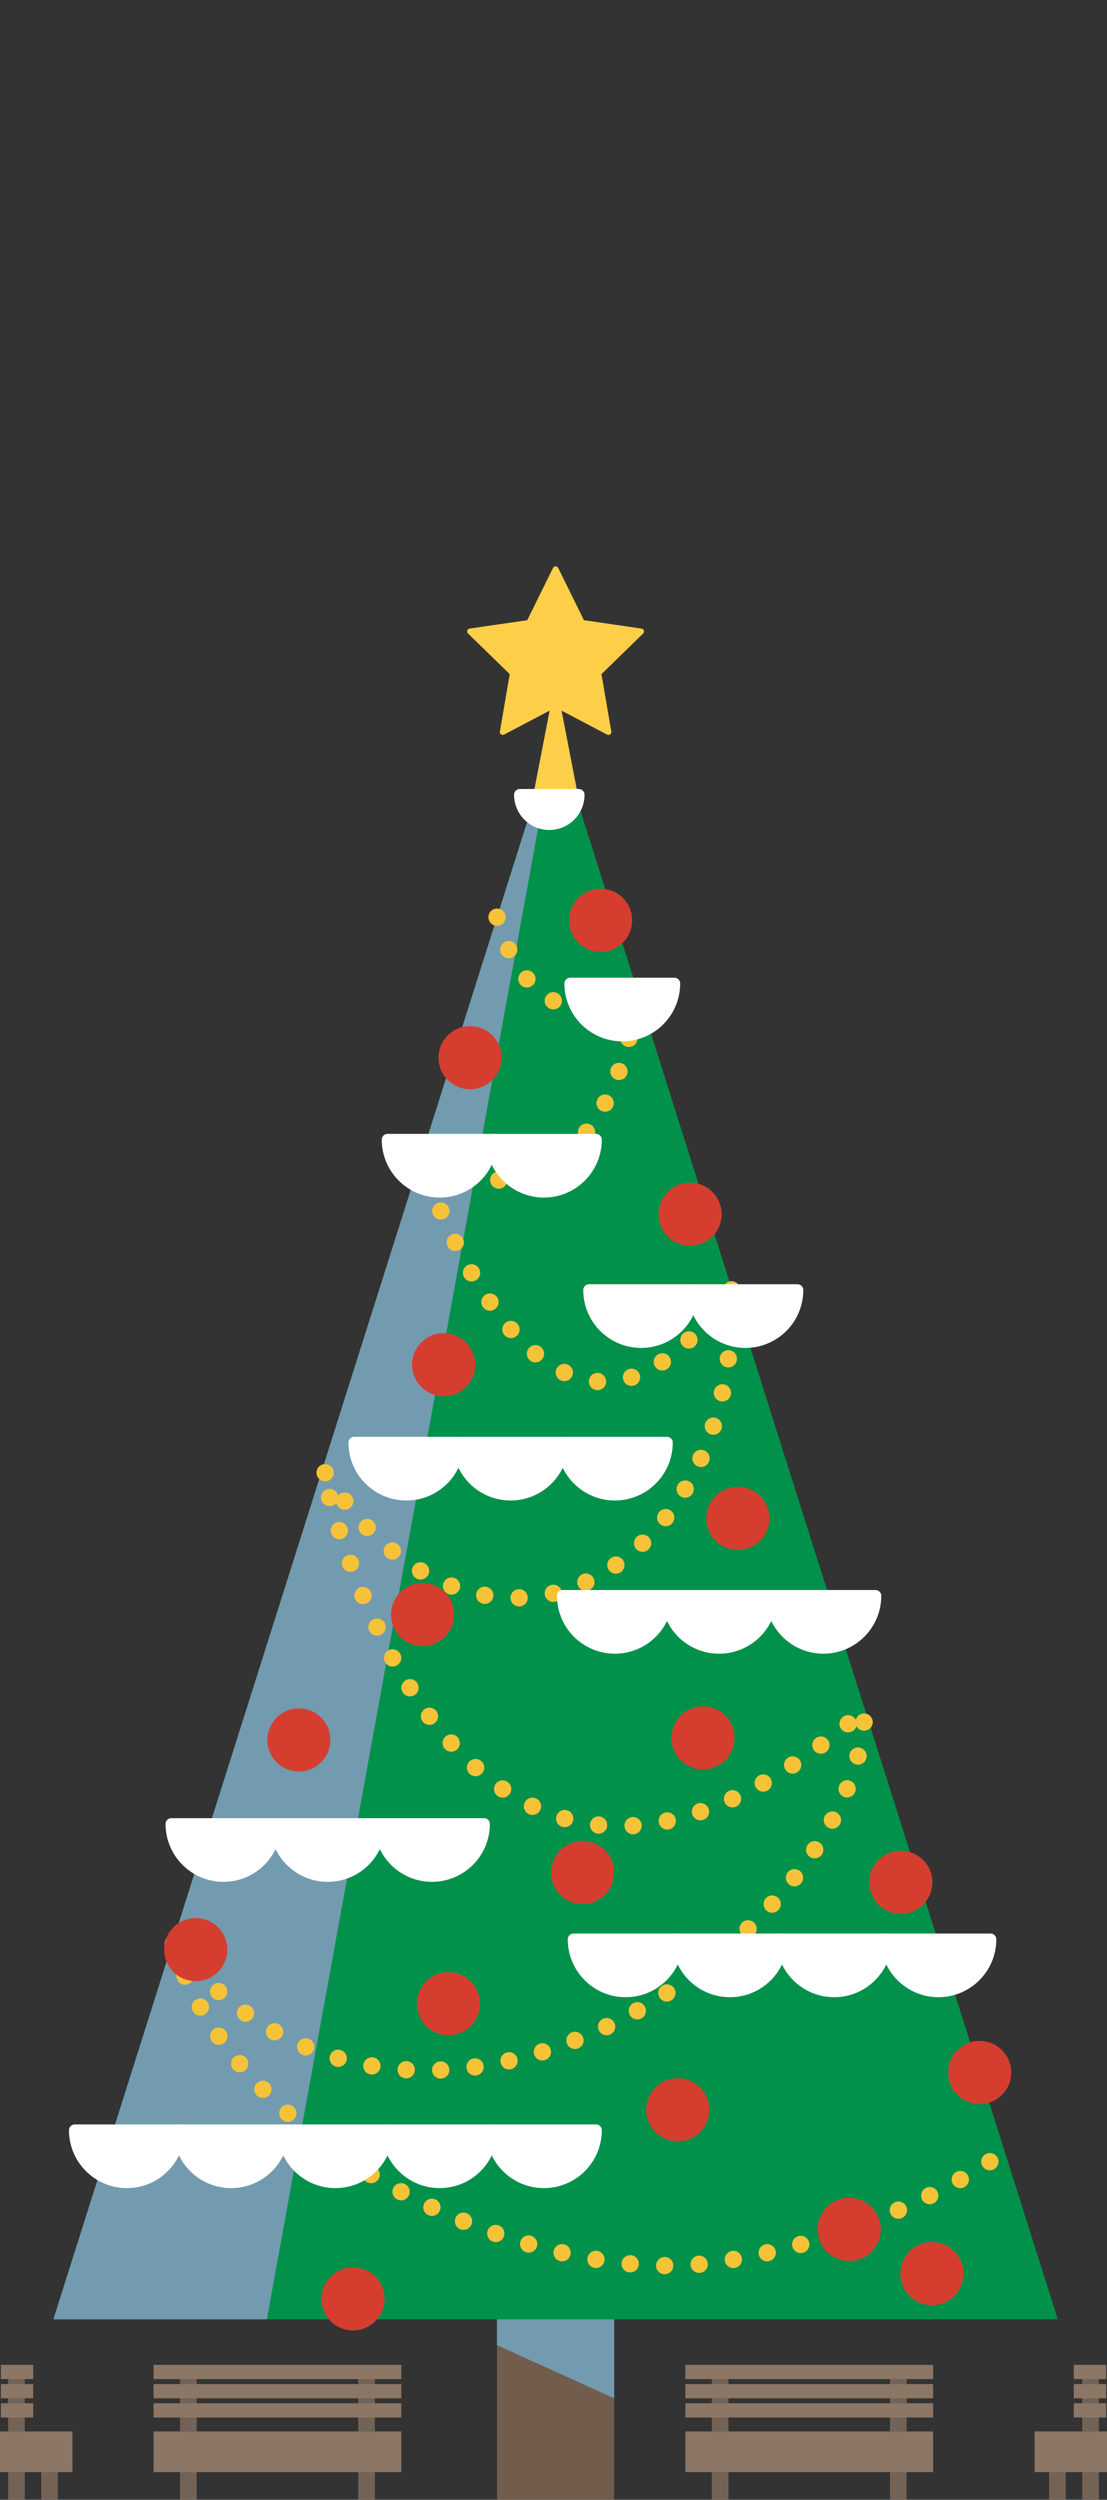 <?xml version="1.0" encoding="iso-8859-1"?>
<!-- Generator: Adobe Illustrator 16.0.0, SVG Export Plug-In . SVG Version: 6.00 Build 0)  -->
<!DOCTYPE svg PUBLIC "-//W3C//DTD SVG 1.1//EN" "http://www.w3.org/Graphics/SVG/1.1/DTD/svg11.dtd">
<svg version="1.1" xmlns="http://www.w3.org/2000/svg" xmlns:xlink="http://www.w3.org/1999/xlink" x="0px" y="0px"
	 width="211.515px" height="477.394px" viewBox="0 0 211.515 477.394" style="enable-background:new 0 0 211.515 477.394;"
	 xml:space="preserve">
<rect x="0" y="0" width="211.515" height="477.394" fill="#333333" stroke="none"/>
<g id="tree">
	<g>
		<rect x="94.967" y="380.926" style="fill:#725D4C;" width="22.385" height="96.448"/>
		<polygon style="fill:#02914A;" points="106.159,139.803 10.201,442.928 106.159,442.928 202.115,442.928 		"/>
		<g>
			<g>
				<g>
					<path style="fill:none;stroke:#0DA960;stroke-width:6.598;stroke-miterlimit:10;" d="M106.159,306.718"/>
					<path style="fill:none;stroke:#0DA960;stroke-width:6.598;stroke-miterlimit:10;" d="M106.159,374.823"/>
					<path style="fill:none;stroke:#0DA960;stroke-width:6.598;stroke-miterlimit:10;" d="M106.159,442.928"/>
				</g>
				<g>
					<path style="fill:none;stroke:#0DA960;stroke-width:6.598;stroke-miterlimit:10;" d="M106.159,102.402"/>
					<path style="fill:none;stroke:#0DA960;stroke-width:6.598;stroke-miterlimit:10;" d="M208.562,0"/>
					<path style="fill:none;stroke:#0DA960;stroke-width:6.598;stroke-miterlimit:10;" d="M106.159,170.508"/>
					<path style="fill:none;stroke:#0DA960;stroke-width:6.598;stroke-miterlimit:10;" d="M106.159,238.612"/>
				</g>
			</g>
			<polygon style="fill:none;" points="106.159,139.803 10.201,442.928 106.159,442.928 202.115,442.928 			"/>
		</g>
		<polygon style="fill:#729BB0;" points="106.159,139.803 50.986,442.928 10.201,442.928 		"/>
		<polygon style="fill:#729BB0;" points="94.966,442.928 117.352,442.928 117.352,458 94.966,447.866 		"/>
		<g>
			<polygon style="fill:#FDCF48;stroke:#FDCF48;stroke-width:1.1;stroke-linejoin:round;stroke-miterlimit:10;" points="
				106.159,108.707 111.211,118.943 122.506,120.585 114.332,128.553 116.262,139.803 106.159,134.49 96.055,139.803 
				97.985,128.553 89.812,120.585 101.107,118.943 			"/>
			<polygon style="fill:#FDCF48;stroke:#FDCF48;stroke-width:1.1;stroke-linejoin:round;stroke-miterlimit:10;" points="
				106.159,132.72 102.625,150.964 106.159,150.964 109.691,150.964 			"/>
		</g>
		
			<path style="fill:none;stroke:#F6C338;stroke-width:3.299;stroke-linecap:round;stroke-miterlimit:10;stroke-dasharray:0,6.598;" d="
			M94.966,175.157c0,0,6.083,26.576,26.749,13.789c-2.168,22.459-15.556,46.171-41.335,32.29c0,0,24.08,76.33,59.388,24.738
			c1.906,55.838-48.967,81.938-78.138,34.491c0,0,23.563,115.531,103.628,46.022c-1.33,44.362-86.959,102.662-132.256,44.413
			c11.961,40.428,69.624,66.187,103.706,61.145c34.084-5.043,55.262-21.179,55.262-21.179"/>
		<g>
			<path style="fill:#FFFFFF;stroke:#FFFFFF;stroke-width:2.199;stroke-linejoin:round;stroke-miterlimit:10;" d="M127.443,304.751
				c0,5.502-4.459,9.961-9.959,9.961c-5.502,0-9.961-4.459-9.961-9.961H127.443z"/>
			<path style="fill:#FFFFFF;stroke:#FFFFFF;stroke-width:2.199;stroke-linejoin:round;stroke-miterlimit:10;" d="M147.365,304.751
				c0,5.502-4.459,9.961-9.959,9.961c-5.504,0-9.963-4.459-9.963-9.961H147.365z"/>
			<path style="fill:#FFFFFF;stroke:#FFFFFF;stroke-width:2.199;stroke-linejoin:round;stroke-miterlimit:10;" d="M167.287,304.751
				c0,5.502-4.459,9.961-9.959,9.961c-5.504,0-9.963-4.459-9.963-9.961H167.287z"/>
			<path style="fill:#FFFFFF;stroke:#FFFFFF;stroke-width:2.199;stroke-linejoin:round;stroke-miterlimit:10;" d="M52.655,348.32
				c0,5.502-4.459,9.961-9.96,9.961s-9.962-4.459-9.962-9.961H52.655z"/>
			<path style="fill:#FFFFFF;stroke:#FFFFFF;stroke-width:2.199;stroke-linejoin:round;stroke-miterlimit:10;" d="M72.577,348.32
				c0,5.502-4.46,9.961-9.96,9.961c-5.503,0-9.962-4.459-9.962-9.961H72.577z"/>
			<path style="fill:#FFFFFF;stroke:#FFFFFF;stroke-width:2.199;stroke-linejoin:round;stroke-miterlimit:10;" d="M92.497,348.32
				c0,5.502-4.457,9.961-9.959,9.961c-5.503,0-9.961-4.459-9.961-9.961H92.497z"/>
			<path style="fill:#FFFFFF;stroke:#FFFFFF;stroke-width:2.199;stroke-linejoin:round;stroke-miterlimit:10;" d="M34.2,406.809
				c0,5.502-4.459,9.96-9.96,9.96c-5.502,0-9.961-4.458-9.961-9.96H34.2z"/>
			<path style="fill:#FFFFFF;stroke:#FFFFFF;stroke-width:2.199;stroke-linejoin:round;stroke-miterlimit:10;" d="M54.122,406.809
				c0,5.502-4.459,9.96-9.961,9.96s-9.961-4.458-9.961-9.96H54.122z"/>
			<path style="fill:#FFFFFF;stroke:#FFFFFF;stroke-width:2.199;stroke-linejoin:round;stroke-miterlimit:10;" d="M74.042,406.809
				c0,5.502-4.458,9.96-9.96,9.96c-5.501,0-9.96-4.458-9.96-9.96H74.042z"/>
			<path style="fill:#FFFFFF;stroke:#FFFFFF;stroke-width:2.199;stroke-linejoin:round;stroke-miterlimit:10;" d="M93.963,406.809
				c0,5.502-4.459,9.96-9.96,9.96c-5.5,0-9.962-4.458-9.962-9.96H93.963z"/>
			<path style="fill:#FFFFFF;stroke:#FFFFFF;stroke-width:2.199;stroke-linejoin:round;stroke-miterlimit:10;" d="M113.887,406.809
				c0,5.502-4.461,9.96-9.962,9.96c-5.501,0-9.961-4.458-9.961-9.96H113.887z"/>
			<path style="fill:#FFFFFF;stroke:#FFFFFF;stroke-width:2.199;stroke-linejoin:round;stroke-miterlimit:10;" d="M87.601,275.495
				c0,5.502-4.459,9.961-9.96,9.961c-5.503,0-9.961-4.459-9.961-9.961H87.601z"/>
			<path style="fill:#FFFFFF;stroke:#FFFFFF;stroke-width:2.199;stroke-linejoin:round;stroke-miterlimit:10;" d="M107.523,275.495
				c0,5.502-4.46,9.961-9.962,9.961c-5.5,0-9.96-4.459-9.96-9.961H107.523z"/>
			<path style="fill:#FFFFFF;stroke:#FFFFFF;stroke-width:2.199;stroke-linejoin:round;stroke-miterlimit:10;" d="M127.443,275.495
				c0,5.502-4.461,9.961-9.959,9.961c-5.502,0-9.961-4.459-9.961-9.961H127.443z"/>
			<path style="fill:#FFFFFF;stroke:#FFFFFF;stroke-width:2.199;stroke-linejoin:round;stroke-miterlimit:10;" d="M149.424,370.352
				c0,5.501-4.457,9.96-9.961,9.96c-5.502,0-9.959-4.459-9.959-9.96H149.424z"/>
			<path style="fill:#FFFFFF;stroke:#FFFFFF;stroke-width:2.199;stroke-linejoin:round;stroke-miterlimit:10;" d="M169.344,370.352
				c0,5.501-4.455,9.96-9.959,9.96c-5.5,0-9.961-4.459-9.961-9.96H169.344z"/>
			<path style="fill:#FFFFFF;stroke:#FFFFFF;stroke-width:2.199;stroke-linejoin:round;stroke-miterlimit:10;" d="M189.266,370.352
				c0,5.501-4.459,9.96-9.957,9.96c-5.502,0-9.965-4.459-9.965-9.96H189.266z"/>
			<path style="fill:#FFFFFF;stroke:#FFFFFF;stroke-width:2.199;stroke-linejoin:round;stroke-miterlimit:10;" d="M129.504,370.352
				c0,5.501-4.459,9.96-9.963,9.96c-5.498,0-9.959-4.459-9.959-9.96H129.504z"/>
			<path style="fill:#FFFFFF;stroke:#FFFFFF;stroke-width:2.199;stroke-linejoin:round;stroke-miterlimit:10;" d="M132.465,246.356
				c0,5.502-4.459,9.961-9.959,9.961c-5.502,0-9.961-4.459-9.961-9.961H132.465z"/>
			<path style="fill:#FFFFFF;stroke:#FFFFFF;stroke-width:2.199;stroke-linejoin:round;stroke-miterlimit:10;" d="M152.387,246.356
				c0,5.502-4.459,9.961-9.961,9.961c-5.498,0-9.961-4.459-9.961-9.961H152.387z"/>
			<path style="fill:#FFFFFF;stroke:#FFFFFF;stroke-width:2.199;stroke-linejoin:round;stroke-miterlimit:10;" d="M93.963,217.642
				c0,5.502-4.458,9.961-9.96,9.961c-5.501,0-9.96-4.459-9.96-9.961H93.963z"/>
			<path style="fill:#FFFFFF;stroke:#FFFFFF;stroke-width:2.199;stroke-linejoin:round;stroke-miterlimit:10;" d="M113.885,217.642
				c0,5.502-4.459,9.961-9.96,9.961c-5.501,0-9.961-4.459-9.961-9.961H113.885z"/>
			<path style="fill:#FFFFFF;stroke:#FFFFFF;stroke-width:2.199;stroke-linejoin:round;stroke-miterlimit:10;" d="M128.863,187.812
				c0,5.502-4.459,9.961-9.959,9.961c-5.504,0-9.963-4.459-9.963-9.961H128.863z"/>
			<path style="fill:#FFFFFF;stroke:#FFFFFF;stroke-width:2.199;stroke-linejoin:round;stroke-miterlimit:10;" d="M110.586,151.775
				c0,3.111-2.52,5.631-5.63,5.631c-3.11,0-5.63-2.52-5.63-5.631H110.586z"/>
		</g>
		<circle style="fill:#D53E2F;" cx="89.811" cy="201.99" r="6.025"/>
		<circle style="fill:#D53E2F;" cx="114.76" cy="175.746" r="6.025"/>
		<path style="fill:#D53E2F;" d="M137.885,231.886c0,3.328-2.697,6.025-6.027,6.025c-3.324,0-6.021-2.697-6.021-6.025
			c0-3.327,2.697-6.025,6.021-6.025C135.188,225.86,137.885,228.559,137.885,231.886z"/>
		<circle style="fill:#D53E2F;" cx="84.763" cy="260.622" r="6.025"/>
		<path style="fill:#D53E2F;" d="M147.012,289.975c0,3.328-2.699,6.026-6.027,6.026c-3.324,0-6.023-2.698-6.023-6.026
			c0-3.327,2.699-6.024,6.023-6.024C144.312,283.95,147.012,286.647,147.012,289.975z"/>
		<circle style="fill:#D53E2F;" cx="80.741" cy="308.341" r="6.025"/>
		<circle style="fill:#D53E2F;" cx="57.103" cy="332.283" r="6.025"/>
		<circle style="fill:#D53E2F;" cx="134.327" cy="331.893" r="6.026"/>
		<circle style="fill:#D53E2F;" cx="111.319" cy="357.616" r="6.024"/>
		<circle style="fill:#D53E2F;" cx="172.121" cy="359.47" r="6.025"/>
		<circle style="fill:#D53E2F;" cx="85.684" cy="382.645" r="6.025"/>
		<circle style="fill:#D53E2F;" cx="37.398" cy="372.326" r="6.026"/>
		<circle style="fill:#D53E2F;" cx="129.504" cy="402.917" r="6.025"/>
		<circle style="fill:#D53E2F;" cx="187.195" cy="395.789" r="6.025"/>
		<circle style="fill:#D53E2F;" cx="162.262" cy="425.749" r="6.025"/>
		<circle style="fill:#D53E2F;" cx="67.45" cy="439.026" r="6.025"/>
		<circle style="fill:#D53E2F;" cx="178.07" cy="434.202" r="6.025"/>
	</g>
	<g>
		<rect x="136.008" y="469.688" style="fill:#736357;" width="3.176" height="7.706"/>
		<rect x="170.055" y="469.688" style="fill:#736357;" width="3.174" height="7.706"/>
		<rect x="136.008" y="452.564" style="fill:#736357;" width="3.176" height="11.775"/>
		<rect x="170.055" y="452.564" style="fill:#736357;" width="3.174" height="11.775"/>
		<rect x="130.951" y="464.34" style="fill:#8C7665;" width="47.334" height="7.767"/>
		<rect x="130.951" y="458.955" style="fill:#8C7665;" width="47.334" height="2.72"/>
		<rect x="130.951" y="455.288" style="fill:#8C7665;" width="47.334" height="2.72"/>
		<rect x="130.951" y="451.621" style="fill:#8C7665;" width="47.334" height="2.72"/>
	</g>
	<g>
		<rect x="7.878" y="469.688" style="fill:#736357;" width="3.174" height="7.706"/>
		<rect x="1.556" y="469.688" style="fill:#736357;" width="3.175" height="7.706"/>
		<rect x="1.556" y="452.564" style="fill:#736357;" width="3.175" height="11.775"/>
		<rect x="0" y="464.34" style="fill:#8C7665;" width="13.834" height="7.767"/>
		<rect x="0.167" y="458.955" style="fill:#8C7665;" width="6.18" height="2.72"/>
		<rect x="0.167" y="455.288" style="fill:#8C7665;" width="6.18" height="2.72"/>
		<rect x="0.167" y="451.621" style="fill:#8C7665;" width="6.18" height="2.72"/>
	</g>
	<g>
		<rect x="34.405" y="469.688" style="fill:#736357;" width="3.175" height="7.706"/>
		<rect x="68.451" y="469.688" style="fill:#736357;" width="3.175" height="7.706"/>
		<rect x="34.405" y="452.564" style="fill:#736357;" width="3.175" height="11.775"/>
		<rect x="68.451" y="452.564" style="fill:#736357;" width="3.175" height="11.775"/>
		<rect x="29.348" y="464.34" style="fill:#8C7665;" width="47.333" height="7.767"/>
		<rect x="29.348" y="458.955" style="fill:#8C7665;" width="47.333" height="2.72"/>
		<rect x="29.348" y="455.288" style="fill:#8C7665;" width="47.333" height="2.72"/>
		<rect x="29.348" y="451.621" style="fill:#8C7665;" width="47.333" height="2.72"/>
	</g>
	<g>
		<rect x="200.463" y="469.688" style="fill:#736357;" width="3.174" height="7.706"/>
		<rect x="206.783" y="469.688" style="fill:#736357;" width="3.176" height="7.706"/>
		<rect x="206.783" y="452.564" style="fill:#736357;" width="3.176" height="11.775"/>
		<rect x="197.68" y="464.34" style="fill:#8C7665;" width="13.834" height="7.767"/>
		<rect x="205.168" y="458.955" style="fill:#8C7665;" width="6.18" height="2.72"/>
		<rect x="205.168" y="455.288" style="fill:#8C7665;" width="6.18" height="2.72"/>
		<rect x="205.168" y="451.621" style="fill:#8C7665;" width="6.18" height="2.72"/>
	</g>
</g>
<g id="Layer_1">
</g>
</svg>
